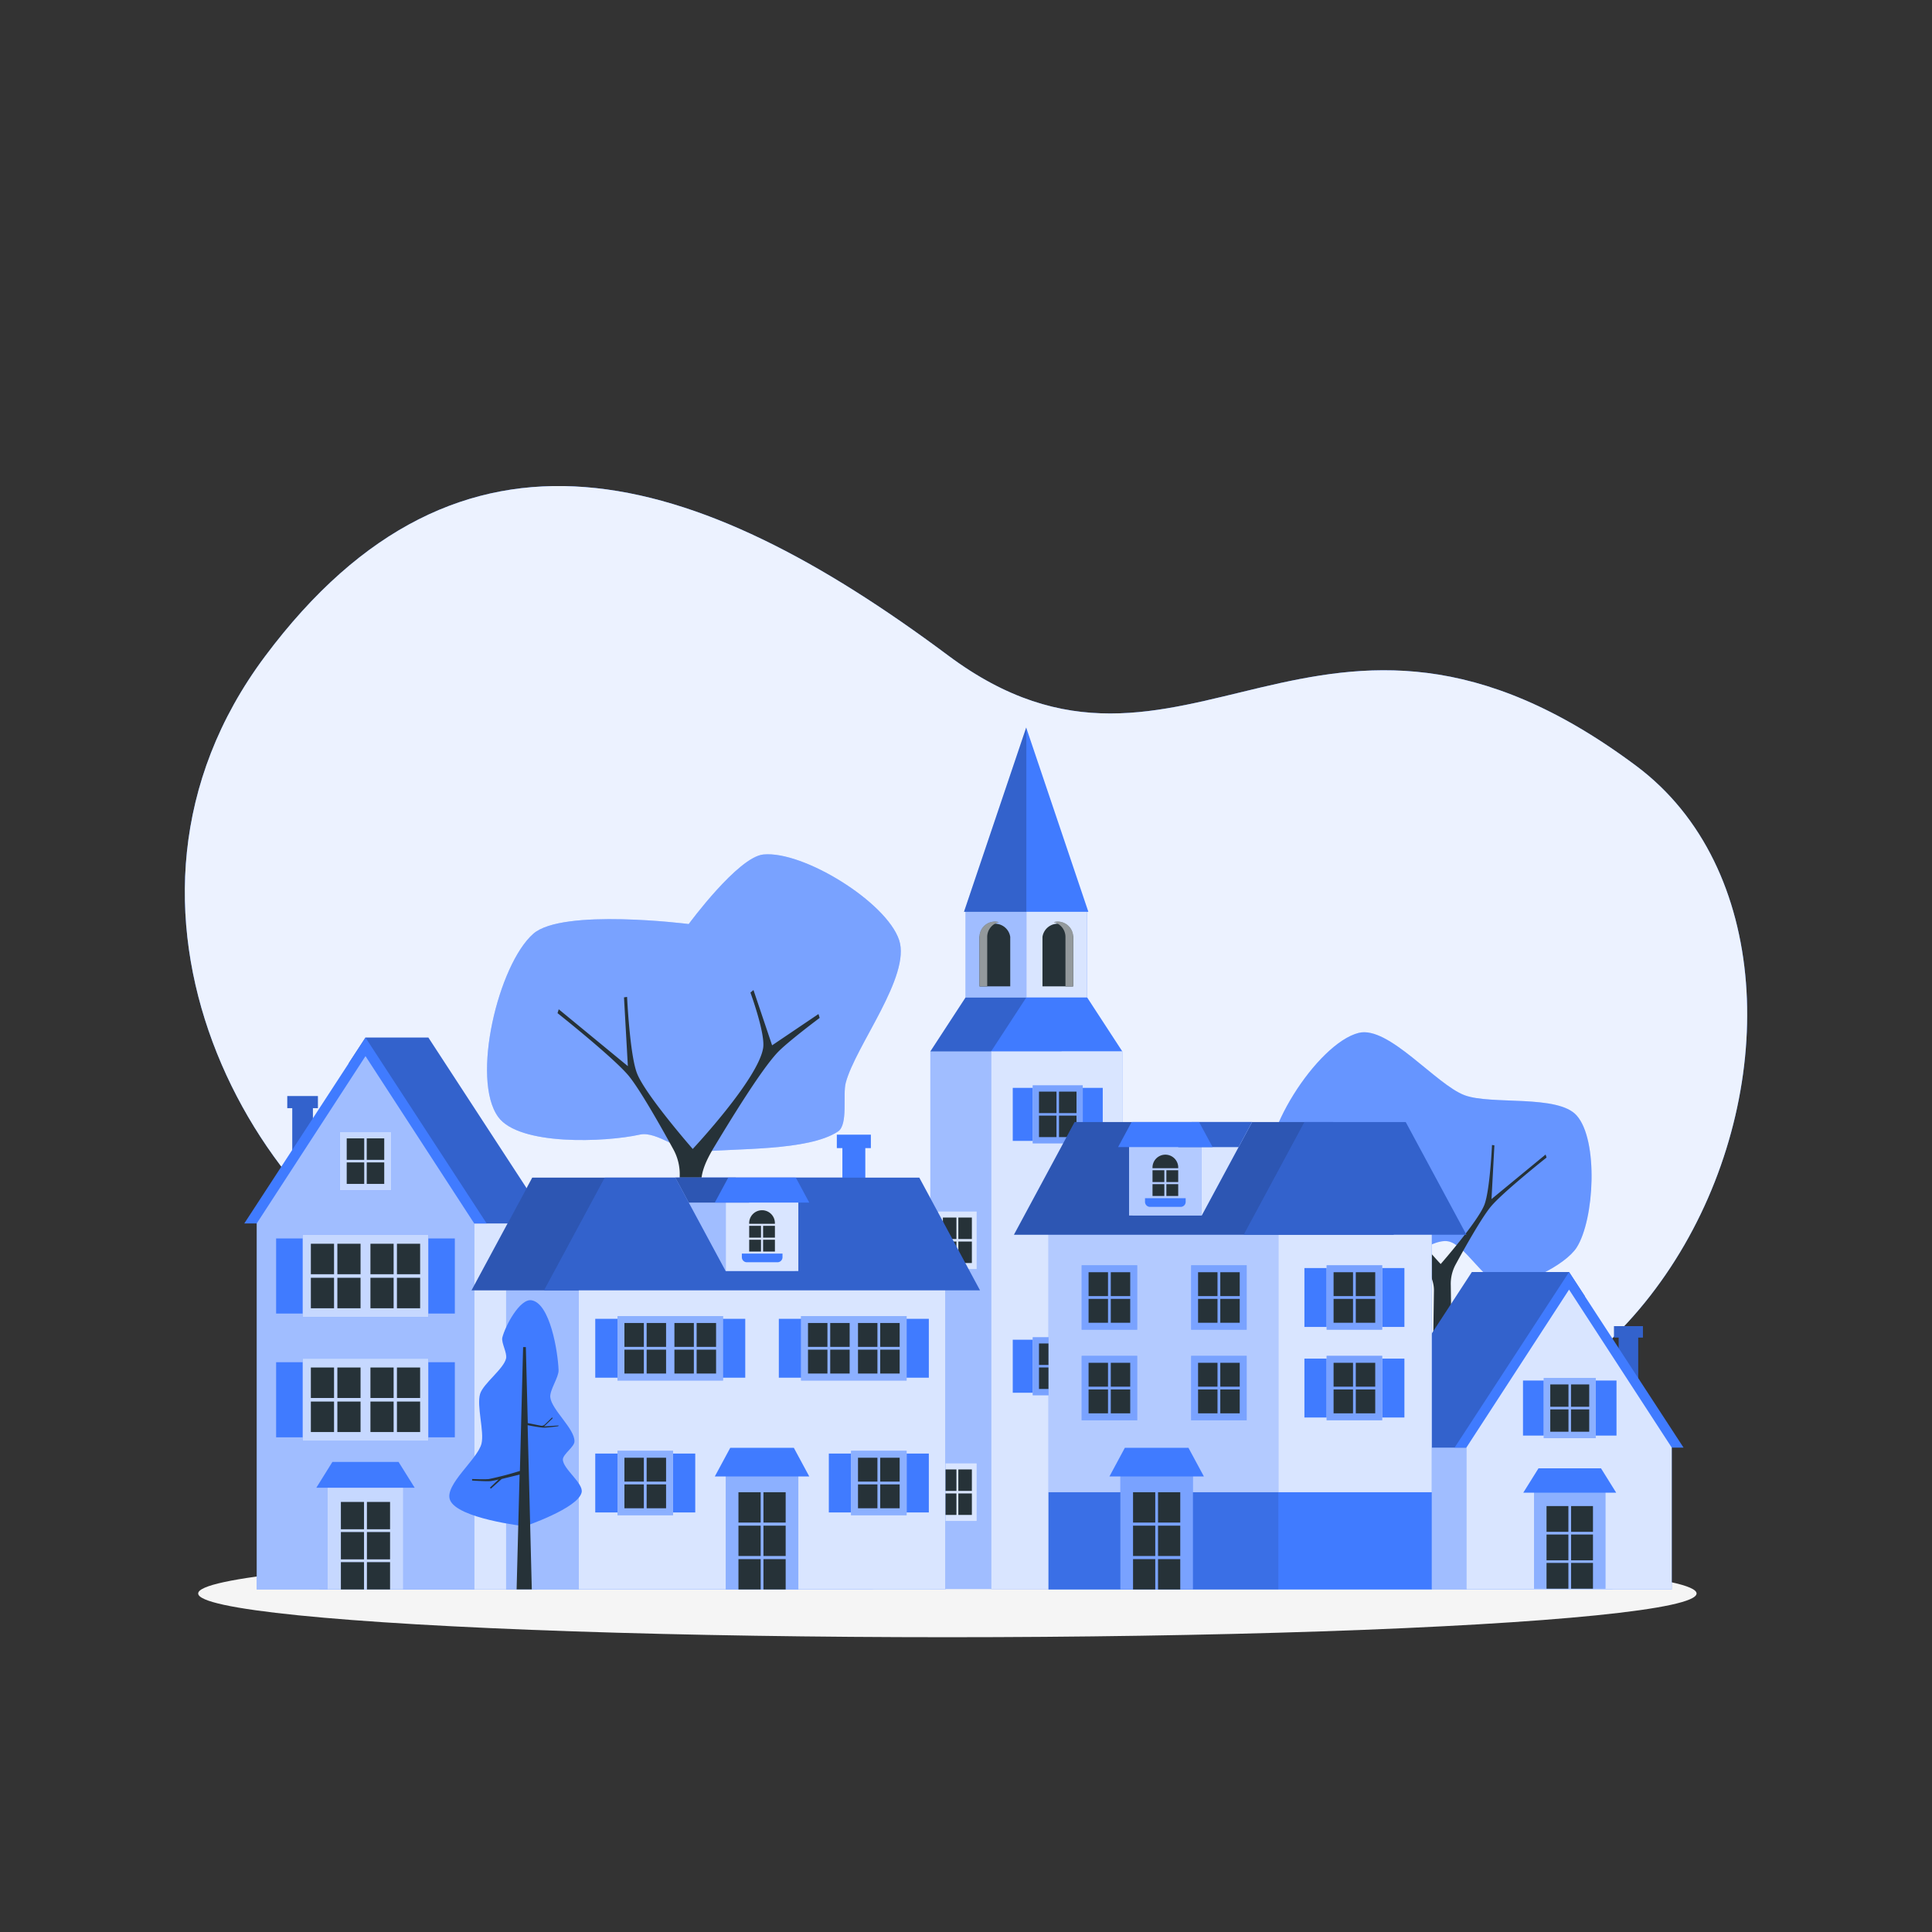 <svg xmlns="http://www.w3.org/2000/svg" viewBox="0 0 500 500"><rect x="0" y="0" width="500" height="500" fill="#333333" stroke="none"/><g id="freepik--background-simple--inject-76"><path d="M115,336.22c-49.44-20.7-95-101.28-46.44-166.33,50.62-67.8,111.52-49,176.81-.26,61,45.53,95.6-33,178.07,28.57,69.84,52.14,7,224-130.64,163.32C208.78,324.51,167.7,358.29,115,336.22Z" style="fill:#407BFF"></path><path d="M115,336.22c-49.44-20.7-95-101.28-46.44-166.33,50.62-67.8,111.52-49,176.81-.26,61,45.53,95.6-33,178.07,28.57,69.84,52.14,7,224-130.64,163.32C208.78,324.51,167.7,358.29,115,336.22Z" style="fill:#fff;opacity:0.9"></path></g><g id="freepik--Shadow--inject-76"><ellipse id="freepik--path--inject-76" cx="245.18" cy="412.39" rx="193.89" ry="11.32" style="fill:#f5f5f5"></ellipse></g><g id="freepik--tree-3--inject-76"><path d="M374.77,321.25c-5-.93-14.66,8.38-19.39,6.45-3.63-1.49-4.31-11.3-7.17-14-3.92-3.68-18.1-3.45-19.72-8.57-3.33-10.57,12.39-35.13,23.14-37.82,7.72-1.93,20,13.38,27.42,16.14,6.91,2.57,24.14-.27,29,5.25,5.66,6.39,4.58,26.94,0,34.14-2.95,4.63-14.52,10.41-19.9,9.32C384,331.32,379,322,374.77,321.25Z" style="fill:#407BFF"></path><path d="M374.77,321.25c-5-.93-14.66,8.38-19.39,6.45-3.63-1.49-4.31-11.3-7.17-14-3.92-3.68-18.1-3.45-19.72-8.57-3.33-10.57,12.39-35.13,23.14-37.82,7.72-1.93,20,13.38,27.42,16.14,6.91,2.57,24.14-.27,29,5.25,5.66,6.39,4.58,26.94,0,34.14-2.95,4.63-14.52,10.41-19.9,9.32C384,331.32,379,322,374.77,321.25Z" style="fill:#fff;opacity:0.2"></path><path d="M355.66,307.56c-2-2.11-8.57-7-8.57-7l.24-.78,9.39,6.34,3.81-11.23.63.52s-3.06,8.32-2.59,11.25c1,6.34,14.28,20.47,14.28,20.47h0s9.51-10.86,11.28-15.26c1.46-3.63,2-15.55,2-15.55l.62.1L386,310.32l14-11.53.25.78s-11.35,9-14.42,12.7c-2.38,2.85-6.84,10.81-9.09,14.94a10.51,10.51,0,0,0-1.28,5.38l1.13,78.22H370l1.1-76.7c.08-2.47-1.16-4.9-2.42-7C365.48,321.72,359.16,311.31,355.66,307.56Z" style="fill:#263238"></path></g><g id="freepik--tree-2--inject-76"><path d="M181,298.1c-4.52.48-10.94-5.46-15.38-4.47-9,2-31.25,2.92-36.68-4.55-7.11-9.76,0-39.44,9.07-47.42,7.56-6.66,40.23-2.52,40.23-2.52s12.76-17.37,19.33-18c10.33-1,31.79,12.28,35.11,22.11,3.16,9.35-11.31,27.44-13.81,37-.81,3.08.68,10.82-2,12.58C209.18,297.94,190.19,297.13,181,298.1Z" style="fill:#407BFF"></path><path d="M181,298.1c-4.52.48-10.94-5.46-15.38-4.47-9,2-31.25,2.92-36.68-4.55-7.11-9.76,0-39.44,9.07-47.42,7.56-6.66,40.23-2.52,40.23-2.52s12.76-17.37,19.33-18c10.33-1,31.79,12.28,35.11,22.11,3.16,9.35-11.31,27.44-13.81,37-.81,3.08.68,10.82-2,12.58C209.18,297.94,190.19,297.13,181,298.1Z" style="fill:#fff;opacity:0.3"></path><path d="M201.18,272.43c2.52-2.7,10.95-9,10.95-9l-.31-1-12,8.1L195,256.22l-.79.66s3.9,10.61,3.29,14.35c-1.31,8.09-18.22,26.12-18.22,26.12h0s-12.12-13.85-14.38-19.47C163,273.24,162.29,258,162.29,258l-.8.12,1,17.8-17.89-14.72-.31,1s14.48,11.49,18.4,16.2c3,3.64,8.71,13.8,11.58,19.06a13.37,13.37,0,0,1,1.64,6.87l-1.44,106.44h8.42l-1.4-104.5c-.1-3.15,1.48-6.26,3.08-9C188.66,290.49,196.72,277.21,201.18,272.43Z" style="fill:#263238"></path></g><g id="freepik--Buildings--inject-76"><polygon points="425.19 343.2 417.7 343.2 417.7 346.16 418.92 346.16 418.92 359.42 423.96 359.42 423.96 346.16 425.19 346.16 425.19 343.2" style="fill:#407BFF"></polygon><g style="opacity:0.2"><polygon points="425.19 343.2 417.7 343.2 417.7 346.16 418.92 346.16 418.92 359.42 423.96 359.42 423.96 346.16 425.19 346.16 425.19 343.2"></polygon></g><polygon points="380.92 333.75 354.34 374.64 354.34 411.35 417.28 411.35 417.28 374.64 380.92 333.75" style="fill:#407BFF"></polygon><polygon points="380.92 333.75 354.34 374.64 354.34 411.35 417.28 411.35 417.28 374.64 380.92 333.75" style="fill:#fff;opacity:0.5"></polygon><polygon points="410.12 335.41 406.07 329.2 380.92 329.2 351.3 374.64 376.45 374.64 410.12 374.64 410.12 335.41" style="fill:#407BFF"></polygon><polygon points="410.12 335.41 406.07 329.2 380.92 329.2 351.3 374.64 376.45 374.64 410.12 374.64 410.12 335.41" style="opacity:0.2"></polygon><polygon points="376.45 374.64 406.07 329.2 435.7 374.64 376.45 374.64" style="fill:#407BFF"></polygon><polygon points="406.07 333.75 379.49 374.64 379.49 411.35 432.65 411.35 432.65 374.64 406.07 333.75" style="fill:#407BFF"></polygon><polygon points="406.07 333.75 379.49 374.64 379.49 411.35 432.65 411.35 432.65 374.64 406.07 333.75" style="fill:#fff;opacity:0.8"></polygon><rect x="397.01" y="385.39" width="18.47" height="25.76" style="fill:#407BFF"></rect><rect x="397.01" y="385.39" width="18.47" height="25.76" style="fill:#fff;opacity:0.4"></rect><polygon points="414.34 380 398.16 380 394.22 386.31 418.27 386.31 414.34 380" style="fill:#407BFF"></polygon><rect x="400.24" y="389.77" width="5.66" height="6.67" style="fill:#263238"></rect><rect x="406.6" y="389.77" width="5.66" height="6.67" style="fill:#263238"></rect><rect x="400.24" y="397.13" width="5.66" height="6.68" style="fill:#263238"></rect><rect x="406.6" y="397.13" width="5.66" height="6.68" style="fill:#263238"></rect><rect x="400.24" y="404.48" width="5.66" height="6.67" style="fill:#263238"></rect><rect x="406.6" y="404.48" width="5.66" height="6.67" style="fill:#263238"></rect><rect x="394.15" y="357.28" width="5.38" height="14.25" style="fill:#407BFF"></rect><rect x="412.97" y="357.28" width="5.38" height="14.25" style="fill:#407BFF"></rect><rect x="399.53" y="356.61" width="13.44" height="15.59" style="fill:#407BFF"></rect><rect x="399.53" y="356.61" width="13.44" height="15.59" style="fill:#fff;opacity:0.4"></rect><rect x="401.21" y="358.29" width="4.71" height="5.78" style="fill:#263238"></rect><rect x="406.58" y="358.29" width="4.71" height="5.78" style="fill:#263238"></rect><rect x="401.21" y="364.75" width="4.71" height="5.78" style="fill:#263238"></rect><rect x="406.58" y="364.75" width="4.71" height="5.78" style="fill:#263238"></rect><rect x="240.78" y="272.1" width="33.95" height="139.13" style="fill:#407BFF"></rect><rect x="240.78" y="272.1" width="33.95" height="139.13" style="fill:#fff;opacity:0.5"></rect><polygon points="249.9 258.12 240.78 272.1 274.73 272.1 265.62 258.12 249.9 258.12" style="fill:#407BFF"></polygon><polygon points="249.9 258.12 240.78 272.1 274.73 272.1 265.62 258.12 249.9 258.12" style="opacity:0.2"></polygon><polygon points="265.62 258.12 256.5 272.1 290.45 272.1 281.34 258.12 265.62 258.12" style="fill:#407BFF"></polygon><rect x="265.62" y="235.78" width="15.72" height="22.33" style="fill:#407BFF"></rect><rect x="265.62" y="235.78" width="15.72" height="22.33" style="fill:#fff;opacity:0.8"></rect><path d="M277.7,242.46a4,4,0,0,0-7.91,0v12.8h7.91Z" style="fill:#263238"></path><path d="M273.74,238.51a3.72,3.72,0,0,0-1,.15,3.93,3.93,0,0,1,3,3.8v12.8h2v-12.8A4,4,0,0,0,273.74,238.51Z" style="fill:#263238"></path><path d="M273.74,238.51a3.72,3.72,0,0,0-1,.15,3.93,3.93,0,0,1,3,3.8v12.8h2v-12.8A4,4,0,0,0,273.74,238.51Z" style="fill:#fff;opacity:0.5"></path><rect x="249.9" y="235.78" width="15.72" height="22.33" style="fill:#407BFF"></rect><rect x="249.9" y="235.78" width="15.72" height="22.33" style="fill:#fff;opacity:0.5"></rect><path d="M253.54,242.46a4,4,0,0,1,7.91,0v12.8h-7.91Z" style="fill:#263238"></path><path d="M257.49,238.51a3.66,3.66,0,0,1,1,.15,3.94,3.94,0,0,0-3,3.8v12.8h-2v-12.8A4,4,0,0,1,257.49,238.51Z" style="fill:#263238"></path><path d="M257.49,238.51a3.66,3.66,0,0,1,1,.15,3.94,3.94,0,0,0-3,3.8v12.8h-2v-12.8A4,4,0,0,1,257.49,238.51Z" style="fill:#fff;opacity:0.5"></path><polygon points="249.48 235.98 265.58 188.29 281.67 235.98 249.48 235.98" style="fill:#407BFF"></polygon><polygon points="265.62 188.41 265.58 188.29 249.48 235.98 265.62 235.98 265.62 188.41" style="opacity:0.2"></polygon><rect x="256.5" y="272.1" width="33.95" height="139.13" style="fill:#407BFF"></rect><rect x="256.5" y="272.1" width="33.95" height="139.13" style="fill:#fff;opacity:0.8"></rect><rect x="262.1" y="281.54" width="5.18" height="13.72" style="fill:#407BFF"></rect><rect x="280.21" y="281.54" width="5.18" height="13.72" style="fill:#407BFF"></rect><rect x="267.27" y="280.89" width="12.94" height="15.01" style="fill:#407BFF"></rect><rect x="267.27" y="280.89" width="12.94" height="15.01" style="fill:#fff;opacity:0.3"></rect><rect x="268.89" y="282.51" width="4.53" height="5.56" style="fill:#263238"></rect><rect x="274.07" y="282.51" width="4.53" height="5.56" style="fill:#263238"></rect><rect x="268.89" y="288.72" width="4.53" height="5.56" style="fill:#263238"></rect><rect x="274.07" y="288.72" width="4.53" height="5.56" style="fill:#263238"></rect><rect x="262.1" y="346.72" width="5.18" height="13.72" style="fill:#407BFF"></rect><rect x="280.21" y="346.72" width="5.18" height="13.72" style="fill:#407BFF"></rect><rect x="267.27" y="346.08" width="12.94" height="15.01" style="fill:#407BFF"></rect><rect x="267.27" y="346.08" width="12.94" height="15.01" style="fill:#fff;opacity:0.3"></rect><rect x="268.89" y="347.69" width="4.53" height="5.56" style="fill:#263238"></rect><rect x="274.07" y="347.69" width="4.53" height="5.56" style="fill:#263238"></rect><rect x="268.89" y="353.9" width="4.53" height="5.56" style="fill:#263238"></rect><rect x="274.07" y="353.9" width="4.53" height="5.56" style="fill:#263238"></rect><rect x="242.78" y="313.48" width="10" height="15.01" style="fill:#407BFF"></rect><rect x="242.78" y="313.48" width="10" height="15.01" style="fill:#fff;opacity:0.8"></rect><rect x="244.02" y="315.1" width="3.5" height="5.56" style="fill:#263238"></rect><rect x="248.02" y="315.1" width="3.5" height="5.56" style="fill:#263238"></rect><rect x="244.02" y="321.31" width="3.5" height="5.56" style="fill:#263238"></rect><rect x="248.02" y="321.31" width="3.5" height="5.56" style="fill:#263238"></rect><rect x="242.78" y="378.67" width="10" height="15.01" style="fill:#407BFF"></rect><rect x="242.78" y="378.67" width="10" height="15.01" style="fill:#fff;opacity:0.8"></rect><rect x="244.02" y="380.29" width="3.5" height="5.56" style="fill:#263238"></rect><rect x="248.02" y="380.29" width="3.5" height="5.56" style="fill:#263238"></rect><rect x="244.02" y="386.5" width="3.5" height="5.56" style="fill:#263238"></rect><rect x="248.02" y="386.5" width="3.5" height="5.56" style="fill:#263238"></rect><polygon points="74.35 283.66 82.27 283.66 82.27 286.79 80.98 286.79 80.98 298.4 75.64 298.4 75.64 286.79 74.35 286.79 74.35 283.66" style="fill:#407BFF"></polygon><g style="opacity:0.2"><polygon points="74.35 283.66 82.27 283.66 82.27 286.79 80.98 286.79 80.98 298.4 75.64 298.4 75.64 286.79 74.35 286.79 74.35 283.66"></polygon></g><polygon points="110.86 273.33 139.01 316.63 139.01 411.35 82.72 411.35 82.72 316.63 110.86 273.33" style="fill:#407BFF"></polygon><polygon points="110.86 273.33 139.01 316.63 139.01 411.35 82.72 411.35 82.72 316.63 110.86 273.33" style="fill:#fff;opacity:0.8"></polygon><polygon points="90.3 275.09 94.59 268.52 110.86 268.52 142.23 316.63 125.95 316.63 90.3 316.63 90.3 275.09" style="fill:#407BFF"></polygon><polygon points="90.3 275.09 94.59 268.52 110.86 268.52 142.23 316.63 125.95 316.63 90.3 316.63 90.3 275.09" style="opacity:0.2"></polygon><polygon points="125.95 316.63 94.59 268.52 63.22 316.63 125.95 316.63" style="fill:#407BFF"></polygon><polygon points="94.59 273.33 122.73 316.63 122.73 411.35 66.44 411.35 66.44 316.63 94.59 273.33" style="fill:#407BFF"></polygon><polygon points="94.59 273.33 122.73 316.63 122.73 411.35 66.44 411.35 66.44 316.63 94.59 273.33" style="fill:#fff;opacity:0.5"></polygon><rect x="87.96" y="293" width="13.26" height="15.01" style="fill:#407BFF"></rect><rect x="87.96" y="293" width="13.26" height="15.01" style="fill:#fff;opacity:0.7"></rect><rect x="94.91" y="294.61" width="4.53" height="5.56" style="fill:#263238"></rect><rect x="89.73" y="294.61" width="4.53" height="5.56" style="fill:#263238"></rect><rect x="94.91" y="300.83" width="4.53" height="5.56" style="fill:#263238"></rect><rect x="89.73" y="300.83" width="4.53" height="5.56" style="fill:#263238"></rect><rect x="78.31" y="319.59" width="32.55" height="21.28" style="fill:#407BFF"></rect><rect x="78.31" y="319.59" width="32.55" height="21.28" style="fill:#fff;opacity:0.7"></rect><rect x="102.73" y="321.88" width="6" height="7.89" style="fill:#263238"></rect><rect x="95.87" y="321.88" width="6" height="7.89" style="fill:#263238"></rect><rect x="102.73" y="330.69" width="6" height="7.89" style="fill:#263238"></rect><rect x="95.87" y="330.69" width="6" height="7.89" style="fill:#263238"></rect><rect x="110.86" y="320.51" width="6.85" height="19.44" style="fill:#407BFF"></rect><rect x="71.46" y="320.51" width="6.85" height="19.44" style="fill:#407BFF"></rect><rect x="87.31" y="321.88" width="6" height="7.89" style="fill:#263238"></rect><rect x="80.45" y="321.88" width="6" height="7.89" style="fill:#263238"></rect><rect x="87.31" y="330.69" width="6" height="7.89" style="fill:#263238"></rect><rect x="80.45" y="330.69" width="6" height="7.89" style="fill:#263238"></rect><rect x="78.31" y="351.62" width="32.55" height="21.28" style="fill:#407BFF"></rect><rect x="78.31" y="351.62" width="32.55" height="21.28" style="fill:#fff;opacity:0.7"></rect><rect x="102.73" y="353.91" width="6" height="7.89" style="fill:#263238"></rect><rect x="95.87" y="353.91" width="6" height="7.89" style="fill:#263238"></rect><rect x="102.73" y="362.72" width="6" height="7.89" style="fill:#263238"></rect><rect x="95.87" y="362.72" width="6" height="7.89" style="fill:#263238"></rect><rect x="110.86" y="352.54" width="6.85" height="19.44" style="fill:#407BFF"></rect><rect x="71.46" y="352.54" width="6.85" height="19.44" style="fill:#407BFF"></rect><rect x="87.31" y="353.91" width="6" height="7.89" style="fill:#263238"></rect><rect x="80.45" y="353.91" width="6" height="7.89" style="fill:#263238"></rect><rect x="87.31" y="362.72" width="6" height="7.89" style="fill:#263238"></rect><rect x="80.45" y="362.72" width="6" height="7.89" style="fill:#263238"></rect><rect x="84.81" y="384.07" width="19.56" height="27.28" transform="translate(189.17 795.42) rotate(180)" style="fill:#407BFF"></rect><rect x="84.81" y="384.07" width="19.56" height="27.28" transform="translate(189.17 795.42) rotate(180)" style="fill:#fff;opacity:0.7"></rect><polygon points="86.02 378.35 103.15 378.35 107.32 385.03 81.86 385.03 86.02 378.35" style="fill:#407BFF"></polygon><rect x="94.96" y="388.7" width="5.99" height="7.07" style="fill:#263238"></rect><rect x="88.22" y="388.7" width="5.99" height="7.07" style="fill:#263238"></rect><rect x="94.96" y="396.49" width="5.99" height="7.07" style="fill:#263238"></rect><rect x="88.22" y="396.49" width="5.99" height="7.07" style="fill:#263238"></rect><rect x="94.96" y="404.28" width="5.99" height="7.07" style="fill:#263238"></rect><rect x="88.22" y="404.28" width="5.99" height="7.07" style="fill:#263238"></rect><rect x="271.36" y="316.03" width="80.41" height="95.32" style="fill:#407BFF"></rect><rect x="271.36" y="316.03" width="80.41" height="95.32" style="fill:#fff;opacity:0.6"></rect><rect x="330.84" y="316.03" width="39.71" height="95.32" style="fill:#407BFF"></rect><rect x="330.84" y="316.03" width="39.71" height="95.32" style="fill:#fff;opacity:0.8"></rect><polygon points="360.73 319.55 345.02 290.39 278.12 290.39 262.41 319.55 360.73 319.55" style="fill:#407BFF"></polygon><polygon points="360.73 319.55 345.02 290.39 278.12 290.39 262.41 319.55 360.73 319.55" style="opacity:0.3"></polygon><polygon points="379.51 319.55 363.8 290.39 337.6 290.39 321.89 319.55 379.51 319.55" style="fill:#407BFF"></polygon><polygon points="379.51 319.55 363.8 290.39 337.6 290.39 321.89 319.55 379.51 319.55" style="opacity:0.2"></polygon><rect x="279.93" y="327.45" width="14.38" height="16.68" style="fill:#407BFF"></rect><rect x="279.93" y="327.45" width="14.38" height="16.68" style="fill:#fff;opacity:0.3"></rect><rect x="281.72" y="329.25" width="5.03" height="6.18" style="fill:#263238"></rect><rect x="287.47" y="329.25" width="5.03" height="6.18" style="fill:#263238"></rect><rect x="281.72" y="336.15" width="5.03" height="6.18" style="fill:#263238"></rect><rect x="287.47" y="336.15" width="5.03" height="6.18" style="fill:#263238"></rect><rect x="308.26" y="327.45" width="14.38" height="16.68" style="fill:#407BFF"></rect><rect x="308.26" y="327.45" width="14.38" height="16.68" style="fill:#fff;opacity:0.3"></rect><rect x="310.06" y="329.25" width="5.03" height="6.18" style="fill:#263238"></rect><rect x="315.81" y="329.25" width="5.03" height="6.18" style="fill:#263238"></rect><rect x="310.06" y="336.15" width="5.03" height="6.18" style="fill:#263238"></rect><rect x="315.81" y="336.15" width="5.03" height="6.18" style="fill:#263238"></rect><rect x="337.58" y="328.17" width="5.75" height="15.24" style="fill:#407BFF"></rect><rect x="357.71" y="328.17" width="5.75" height="15.24" style="fill:#407BFF"></rect><rect x="343.33" y="327.45" width="14.38" height="16.68" style="fill:#407BFF"></rect><rect x="343.33" y="327.45" width="14.38" height="16.68" style="fill:#fff;opacity:0.3"></rect><rect x="345.13" y="329.25" width="5.03" height="6.18" style="fill:#263238"></rect><rect x="350.88" y="329.25" width="5.03" height="6.18" style="fill:#263238"></rect><rect x="345.13" y="336.15" width="5.03" height="6.18" style="fill:#263238"></rect><rect x="350.88" y="336.15" width="5.03" height="6.18" style="fill:#263238"></rect><rect x="279.93" y="350.89" width="14.38" height="16.68" style="fill:#407BFF"></rect><rect x="279.93" y="350.89" width="14.38" height="16.68" style="fill:#fff;opacity:0.3"></rect><rect x="281.72" y="352.69" width="5.03" height="6.18" style="fill:#263238"></rect><rect x="287.47" y="352.69" width="5.03" height="6.18" style="fill:#263238"></rect><rect x="281.72" y="359.59" width="5.03" height="6.18" style="fill:#263238"></rect><rect x="287.47" y="359.59" width="5.03" height="6.18" style="fill:#263238"></rect><rect x="308.26" y="350.89" width="14.38" height="16.68" style="fill:#407BFF"></rect><rect x="308.26" y="350.89" width="14.38" height="16.68" style="fill:#fff;opacity:0.3"></rect><rect x="310.06" y="352.69" width="5.03" height="6.18" style="fill:#263238"></rect><rect x="315.81" y="352.69" width="5.03" height="6.18" style="fill:#263238"></rect><rect x="310.06" y="359.59" width="5.03" height="6.18" style="fill:#263238"></rect><rect x="315.81" y="359.59" width="5.03" height="6.18" style="fill:#263238"></rect><rect x="337.58" y="351.61" width="5.75" height="15.24" style="fill:#407BFF"></rect><rect x="357.71" y="351.61" width="5.75" height="15.24" style="fill:#407BFF"></rect><rect x="343.33" y="350.89" width="14.38" height="16.68" style="fill:#407BFF"></rect><rect x="343.33" y="350.89" width="14.38" height="16.68" style="fill:#fff;opacity:0.3"></rect><rect x="345.13" y="352.69" width="5.03" height="6.18" style="fill:#263238"></rect><rect x="350.88" y="352.69" width="5.03" height="6.18" style="fill:#263238"></rect><rect x="345.13" y="359.59" width="5.03" height="6.18" style="fill:#263238"></rect><rect x="350.88" y="359.59" width="5.03" height="6.18" style="fill:#263238"></rect><rect x="271.36" y="386.19" width="99.19" height="25.16" style="fill:#407BFF"></rect><rect x="271.36" y="386.19" width="59.48" height="25.16" style="opacity:0.1"></rect><rect x="289.95" y="381.04" width="18.78" height="30.31" style="fill:#407BFF"></rect><rect x="289.95" y="381.04" width="18.78" height="30.31" style="fill:#fff;opacity:0.3"></rect><polygon points="307.57 374.69 291.11 374.69 287.12 382.11 311.57 382.11 307.57 374.69" style="fill:#407BFF"></polygon><rect x="293.23" y="386.19" width="5.75" height="7.85" style="fill:#263238"></rect><rect x="299.7" y="386.19" width="5.75" height="7.85" style="fill:#263238"></rect><rect x="293.23" y="394.84" width="5.75" height="7.85" style="fill:#263238"></rect><rect x="299.7" y="394.84" width="5.75" height="7.85" style="fill:#263238"></rect><rect x="293.23" y="403.5" width="5.75" height="7.85" style="fill:#263238"></rect><rect x="299.7" y="403.5" width="5.75" height="7.85" style="fill:#263238"></rect><polygon points="293.11 314.56 293.11 290.39 324.03 290.39 311.01 314.56 293.11 314.56" style="fill:#407BFF"></polygon><polygon points="293.11 314.56 293.11 290.39 324.03 290.39 311.01 314.56 293.11 314.56" style="fill:#fff;opacity:0.8"></polygon><rect x="292.2" y="295.78" width="18.78" height="18.78" transform="translate(603.18 610.35) rotate(180)" style="fill:#407BFF"></rect><rect x="292.2" y="295.78" width="18.78" height="18.78" transform="translate(603.18 610.35) rotate(180)" style="fill:#fff;opacity:0.6"></rect><path d="M297.63,310h7.92a1.3,1.3,0,0,1,1.3,1.3v.95a0,0,0,0,1,0,0H296.33a0,0,0,0,1,0,0v-.95A1.3,1.3,0,0,1,297.63,310Z" transform="translate(603.18 622.34) rotate(180)" style="fill:#407BFF"></path><rect x="301.86" y="302.86" width="3.06" height="3.06" style="fill:#263238"></rect><rect x="298.27" y="302.86" width="3.06" height="3.06" style="fill:#263238"></rect><rect x="301.86" y="306.46" width="3.06" height="3.06" style="fill:#263238"></rect><rect x="298.27" y="306.46" width="3.06" height="3.06" style="fill:#263238"></rect><path d="M304.92,302.34a3.33,3.33,0,1,0-6.65,0Z" style="fill:#263238"></path><polygon points="304.92 296.86 308.4 290.39 324.03 290.39 320.55 296.86 304.92 296.86" style="fill:#407BFF"></polygon><polygon points="304.92 296.86 308.4 290.39 324.03 290.39 320.55 296.86 304.92 296.86" style="opacity:0.2"></polygon><polygon points="310.33 290.39 313.82 296.86 289.36 296.86 292.85 290.39 310.33 290.39" style="fill:#407BFF"></polygon><rect x="130.99" y="330.41" width="94.9" height="80.94" style="fill:#407BFF"></rect><rect x="130.99" y="330.41" width="94.9" height="80.94" style="fill:#fff;opacity:0.5"></rect><polygon points="234.84 333.93 219.13 304.77 137.75 304.77 122.04 333.93 234.84 333.93" style="fill:#407BFF"></polygon><polygon points="234.84 333.93 219.13 304.77 137.75 304.77 122.04 333.93 234.84 333.93" style="opacity:0.3"></polygon><rect x="149.77" y="330.41" width="94.9" height="80.94" style="fill:#407BFF"></rect><rect x="149.77" y="330.41" width="94.9" height="80.94" style="fill:#fff;opacity:0.8"></rect><polygon points="225.38 293.65 216.57 293.65 216.57 297.13 218.01 297.13 218.01 305.87 223.94 305.87 223.94 297.13 225.38 297.13 225.38 293.65" style="fill:#407BFF"></polygon><polygon points="253.62 333.93 237.91 304.77 156.53 304.77 140.82 333.93 253.62 333.93" style="fill:#407BFF"></polygon><polygon points="253.62 333.93 237.91 304.77 156.53 304.77 140.82 333.93 253.62 333.93" style="opacity:0.2"></polygon><rect x="187.83" y="381.04" width="18.78" height="30.31" style="fill:#407BFF"></rect><rect x="187.83" y="381.04" width="18.78" height="30.31" style="fill:#fff;opacity:0.4"></rect><polygon points="205.44 374.69 188.99 374.69 184.99 382.11 209.44 382.11 205.44 374.69" style="fill:#407BFF"></polygon><rect x="191.11" y="386.19" width="5.75" height="7.85" style="fill:#263238"></rect><rect x="197.58" y="386.19" width="5.75" height="7.85" style="fill:#263238"></rect><rect x="191.11" y="394.84" width="5.75" height="7.85" style="fill:#263238"></rect><rect x="197.58" y="394.84" width="5.75" height="7.85" style="fill:#263238"></rect><rect x="191.11" y="403.5" width="5.75" height="7.85" style="fill:#263238"></rect><rect x="197.58" y="403.5" width="5.75" height="7.85" style="fill:#263238"></rect><rect x="159.8" y="340.6" width="27.32" height="16.68" style="fill:#407BFF"></rect><rect x="159.8" y="340.6" width="27.32" height="16.68" style="fill:#fff;opacity:0.4"></rect><rect x="161.6" y="342.39" width="5.03" height="6.18" style="fill:#263238"></rect><rect x="167.35" y="342.39" width="5.03" height="6.18" style="fill:#263238"></rect><rect x="161.6" y="349.29" width="5.03" height="6.18" style="fill:#263238"></rect><rect x="167.35" y="349.29" width="5.03" height="6.18" style="fill:#263238"></rect><rect x="154.05" y="341.31" width="5.75" height="15.24" style="fill:#407BFF"></rect><rect x="187.12" y="341.31" width="5.75" height="15.24" style="fill:#407BFF"></rect><rect x="174.54" y="342.39" width="5.03" height="6.18" style="fill:#263238"></rect><rect x="180.29" y="342.39" width="5.03" height="6.18" style="fill:#263238"></rect><rect x="174.54" y="349.29" width="5.03" height="6.18" style="fill:#263238"></rect><rect x="180.29" y="349.29" width="5.03" height="6.18" style="fill:#263238"></rect><rect x="207.31" y="340.6" width="27.32" height="16.68" style="fill:#407BFF"></rect><rect x="207.31" y="340.6" width="27.32" height="16.68" style="fill:#fff;opacity:0.4"></rect><rect x="209.11" y="342.39" width="5.03" height="6.18" style="fill:#263238"></rect><rect x="214.86" y="342.39" width="5.03" height="6.18" style="fill:#263238"></rect><rect x="209.11" y="349.29" width="5.03" height="6.18" style="fill:#263238"></rect><rect x="214.86" y="349.29" width="5.03" height="6.18" style="fill:#263238"></rect><rect x="201.56" y="341.31" width="5.75" height="15.24" style="fill:#407BFF"></rect><rect x="234.63" y="341.31" width="5.75" height="15.24" style="fill:#407BFF"></rect><rect x="222.05" y="342.39" width="5.03" height="6.18" style="fill:#263238"></rect><rect x="227.8" y="342.39" width="5.03" height="6.18" style="fill:#263238"></rect><rect x="222.05" y="349.29" width="5.03" height="6.18" style="fill:#263238"></rect><rect x="227.8" y="349.29" width="5.03" height="6.18" style="fill:#263238"></rect><rect x="154.05" y="376.18" width="5.75" height="15.24" style="fill:#407BFF"></rect><rect x="174.18" y="376.18" width="5.75" height="15.24" style="fill:#407BFF"></rect><rect x="159.8" y="375.46" width="14.38" height="16.68" style="fill:#407BFF"></rect><rect x="159.8" y="375.46" width="14.38" height="16.68" style="fill:#fff;opacity:0.4"></rect><rect x="161.6" y="377.26" width="5.03" height="6.18" style="fill:#263238"></rect><rect x="167.35" y="377.26" width="5.03" height="6.18" style="fill:#263238"></rect><rect x="161.6" y="384.16" width="5.03" height="6.18" style="fill:#263238"></rect><rect x="167.35" y="384.16" width="5.03" height="6.18" style="fill:#263238"></rect><rect x="214.5" y="376.18" width="5.75" height="15.24" style="fill:#407BFF"></rect><rect x="234.63" y="376.18" width="5.75" height="15.24" style="fill:#407BFF"></rect><rect x="220.25" y="375.46" width="14.38" height="16.68" style="fill:#407BFF"></rect><rect x="220.25" y="375.46" width="14.38" height="16.68" style="fill:#fff;opacity:0.4"></rect><rect x="222.05" y="377.26" width="5.03" height="6.18" style="fill:#263238"></rect><rect x="227.8" y="377.26" width="5.03" height="6.18" style="fill:#263238"></rect><rect x="222.05" y="384.16" width="5.03" height="6.18" style="fill:#263238"></rect><rect x="227.8" y="384.16" width="5.03" height="6.18" style="fill:#263238"></rect><polygon points="205.7 328.94 205.7 304.77 174.78 304.77 187.8 328.94 205.7 328.94" style="fill:#407BFF"></polygon><polygon points="205.7 328.94 205.7 304.77 174.78 304.77 187.8 328.94 205.7 328.94" style="fill:#fff;opacity:0.5"></polygon><rect x="187.83" y="310.16" width="18.78" height="18.78" style="fill:#407BFF"></rect><rect x="187.83" y="310.16" width="18.78" height="18.78" style="fill:#fff;opacity:0.8"></rect><path d="M192,324.42h10.51a0,0,0,0,1,0,0v.95a1.3,1.3,0,0,1-1.3,1.3h-7.92a1.3,1.3,0,0,1-1.3-1.3v-.95A0,0,0,0,1,192,324.42Z" style="fill:#407BFF"></path><rect x="193.89" y="317.24" width="3.06" height="3.06" style="fill:#263238"></rect><rect x="197.49" y="317.24" width="3.06" height="3.06" style="fill:#263238"></rect><rect x="193.89" y="320.84" width="3.06" height="3.06" style="fill:#263238"></rect><rect x="197.49" y="320.84" width="3.06" height="3.06" style="fill:#263238"></rect><path d="M193.89,316.72a3.33,3.33,0,1,1,6.65,0Z" style="fill:#263238"></path><polygon points="193.89 311.23 190.41 304.77 174.78 304.77 178.26 311.23 193.89 311.23" style="fill:#407BFF"></polygon><polygon points="193.89 311.23 190.41 304.77 174.78 304.77 178.26 311.23 193.89 311.23" style="opacity:0.3"></polygon><polygon points="188.47 304.77 184.99 311.23 209.44 311.23 205.96 304.77 188.47 304.77" style="fill:#407BFF"></polygon></g><g id="freepik--tree-1--inject-76"><path d="M135.83,395s-17.57-2-19.38-6.85c-1.46-3.9,7.16-10.49,8.16-14.54.77-3.12-1.31-9.8-.36-12.88.85-2.72,6.1-6.43,6.74-9.21.3-1.32-1.27-4-1-5.32.74-3,4.53-10.18,7.57-9.69,4.78.77,6.82,13.24,7,18.08.07,1.82-2.33,5.16-2.15,7,.33,3.25,6.38,8.2,6.26,11.46,0,1.37-2.91,3.24-3,4.61-.07,2.47,5.49,6.24,4.84,8.63C149.49,390.38,135.83,395,135.83,395Z" style="fill:#407BFF"></path><path d="M140.81,369.16l2.2-2.1-.1-.24L141,368.66a1.18,1.18,0,0,1-1,.31l-3.41-.67-.5-19.68-.71,0-.83,32.06a82.56,82.56,0,0,1-8,2.09c-1.08.14-4.37,0-4.37,0v.39s3.46.25,4.61.16c.57,0,2.25-.43,2.25-.43L126.79,385l.24.27,2.81-2.51,4.63-1.14-.77,29.71h3.93l-1.08-42.49s3.08.6,4.12.63,3.79-.37,3.79-.37l.14-.19Z" style="fill:#263238"></path></g></svg>